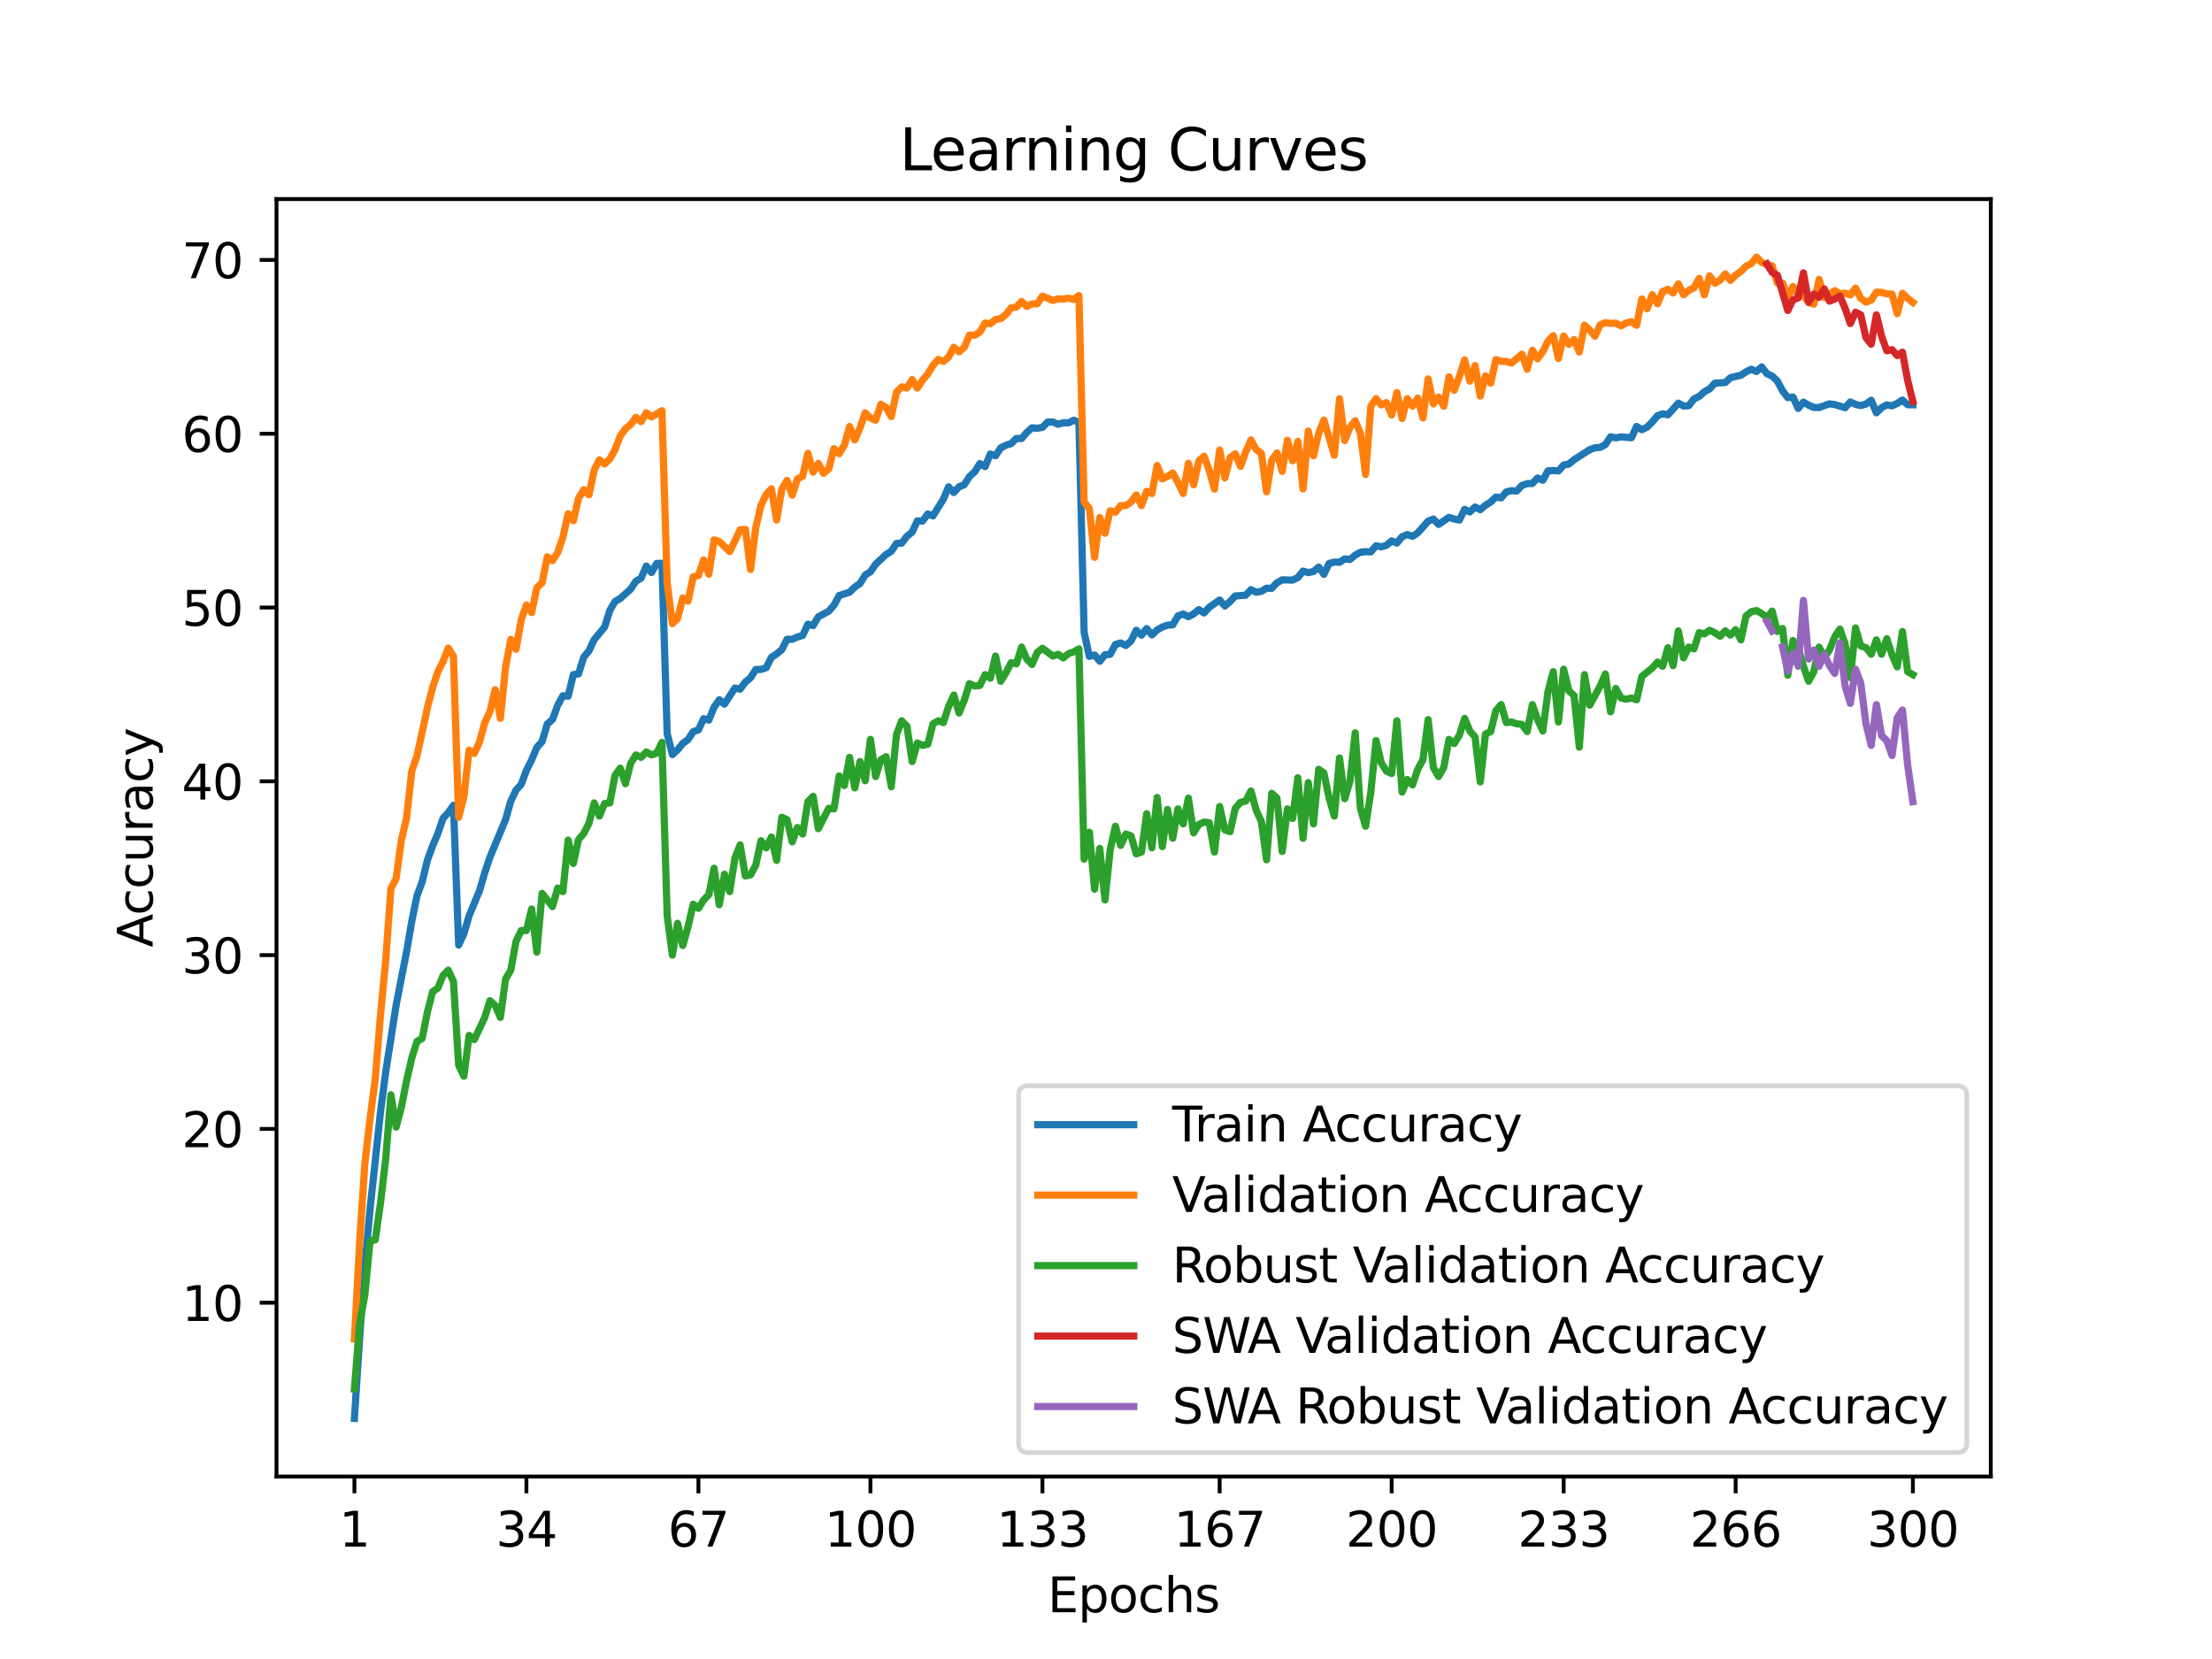 <?xml version="1.0" encoding="utf-8" standalone="no"?>
<!DOCTYPE svg PUBLIC "-//W3C//DTD SVG 1.1//EN"
  "http://www.w3.org/Graphics/SVG/1.1/DTD/svg11.dtd">
<svg xmlns:xlink="http://www.w3.org/1999/xlink" width="460.8pt" height="345.6pt" viewBox="0 0 460.8 345.6" xmlns="http://www.w3.org/2000/svg" version="1.1">
 <defs>
  <style type="text/css">*{stroke-linejoin: round; stroke-linecap: butt}</style>
 </defs>
 <g id="figure_1">
  <g id="patch_1">
   <path d="M 0 345.6 
L 460.8 345.6 
L 460.8 0 
L 0 0 
z
" style="fill: #ffffff"/>
  </g>
  <g id="axes_1">
   <g id="patch_2">
    <path d="M 57.6 307.584 
L 414.72 307.584 
L 414.72 41.472 
L 57.6 41.472 
z
" style="fill: #ffffff"/>
   </g>
   <g id="matplotlib.axis_1">
    <g id="xtick_1">
     <g id="line2d_1">
      <defs>
       <path id="m2cb582bb8c" d="M 0 0 
L 0 3.5 
" style="stroke: #000000; stroke-width: 0.8"/>
      </defs>
      <g>
       <use xlink:href="#m2cb582bb8c" x="73.833" y="307.584" style="stroke: #000000; stroke-width: 0.8"/>
      </g>
     </g>
     <g id="text_1">
      <!-- 1 -->
      <g transform="translate(70.651 322.182) scale(0.1 -0.1)">
       <defs>
        <path id="DejaVuSans-31" d="M 794 531 
L 1825 531 
L 1825 4091 
L 703 3866 
L 703 4441 
L 1819 4666 
L 2450 4666 
L 2450 531 
L 3481 531 
L 3481 0 
L 794 0 
L 794 531 
z
" transform="scale(0.016)"/>
       </defs>
       <use xlink:href="#DejaVuSans-31"/>
      </g>
     </g>
    </g>
    <g id="xtick_2">
     <g id="line2d_2">
      <g>
       <use xlink:href="#m2cb582bb8c" x="109.664" y="307.584" style="stroke: #000000; stroke-width: 0.8"/>
      </g>
     </g>
     <g id="text_2">
      <!-- 34 -->
      <g transform="translate(103.302 322.182) scale(0.1 -0.1)">
       <defs>
        <path id="DejaVuSans-33" d="M 2597 2516 
Q 3050 2419 3304 2112 
Q 3559 1806 3559 1356 
Q 3559 666 3084 287 
Q 2609 -91 1734 -91 
Q 1441 -91 1130 -33 
Q 819 25 488 141 
L 488 750 
Q 750 597 1062 519 
Q 1375 441 1716 441 
Q 2309 441 2620 675 
Q 2931 909 2931 1356 
Q 2931 1769 2642 2001 
Q 2353 2234 1838 2234 
L 1294 2234 
L 1294 2753 
L 1863 2753 
Q 2328 2753 2575 2939 
Q 2822 3125 2822 3475 
Q 2822 3834 2567 4026 
Q 2313 4219 1838 4219 
Q 1578 4219 1281 4162 
Q 984 4106 628 3988 
L 628 4550 
Q 988 4650 1302 4700 
Q 1616 4750 1894 4750 
Q 2613 4750 3031 4423 
Q 3450 4097 3450 3541 
Q 3450 3153 3228 2886 
Q 3006 2619 2597 2516 
z
" transform="scale(0.016)"/>
        <path id="DejaVuSans-34" d="M 2419 4116 
L 825 1625 
L 2419 1625 
L 2419 4116 
z
M 2253 4666 
L 3047 4666 
L 3047 1625 
L 3713 1625 
L 3713 1100 
L 3047 1100 
L 3047 0 
L 2419 0 
L 2419 1100 
L 313 1100 
L 313 1709 
L 2253 4666 
z
" transform="scale(0.016)"/>
       </defs>
       <use xlink:href="#DejaVuSans-33"/>
       <use xlink:href="#DejaVuSans-34" x="63.623"/>
      </g>
     </g>
    </g>
    <g id="xtick_3">
     <g id="line2d_3">
      <g>
       <use xlink:href="#m2cb582bb8c" x="145.496" y="307.584" style="stroke: #000000; stroke-width: 0.8"/>
      </g>
     </g>
     <g id="text_3">
      <!-- 67 -->
      <g transform="translate(139.133 322.182) scale(0.1 -0.1)">
       <defs>
        <path id="DejaVuSans-36" d="M 2113 2584 
Q 1688 2584 1439 2293 
Q 1191 2003 1191 1497 
Q 1191 994 1439 701 
Q 1688 409 2113 409 
Q 2538 409 2786 701 
Q 3034 994 3034 1497 
Q 3034 2003 2786 2293 
Q 2538 2584 2113 2584 
z
M 3366 4563 
L 3366 3988 
Q 3128 4100 2886 4159 
Q 2644 4219 2406 4219 
Q 1781 4219 1451 3797 
Q 1122 3375 1075 2522 
Q 1259 2794 1537 2939 
Q 1816 3084 2150 3084 
Q 2853 3084 3261 2657 
Q 3669 2231 3669 1497 
Q 3669 778 3244 343 
Q 2819 -91 2113 -91 
Q 1303 -91 875 529 
Q 447 1150 447 2328 
Q 447 3434 972 4092 
Q 1497 4750 2381 4750 
Q 2619 4750 2861 4703 
Q 3103 4656 3366 4563 
z
" transform="scale(0.016)"/>
        <path id="DejaVuSans-37" d="M 525 4666 
L 3525 4666 
L 3525 4397 
L 1831 0 
L 1172 0 
L 2766 4134 
L 525 4134 
L 525 4666 
z
" transform="scale(0.016)"/>
       </defs>
       <use xlink:href="#DejaVuSans-36"/>
       <use xlink:href="#DejaVuSans-37" x="63.623"/>
      </g>
     </g>
    </g>
    <g id="xtick_4">
     <g id="line2d_4">
      <g>
       <use xlink:href="#m2cb582bb8c" x="181.327" y="307.584" style="stroke: #000000; stroke-width: 0.8"/>
      </g>
     </g>
     <g id="text_4">
      <!-- 100 -->
      <g transform="translate(171.783 322.182) scale(0.1 -0.1)">
       <defs>
        <path id="DejaVuSans-30" d="M 2034 4250 
Q 1547 4250 1301 3770 
Q 1056 3291 1056 2328 
Q 1056 1369 1301 889 
Q 1547 409 2034 409 
Q 2525 409 2770 889 
Q 3016 1369 3016 2328 
Q 3016 3291 2770 3770 
Q 2525 4250 2034 4250 
z
M 2034 4750 
Q 2819 4750 3233 4129 
Q 3647 3509 3647 2328 
Q 3647 1150 3233 529 
Q 2819 -91 2034 -91 
Q 1250 -91 836 529 
Q 422 1150 422 2328 
Q 422 3509 836 4129 
Q 1250 4750 2034 4750 
z
" transform="scale(0.016)"/>
       </defs>
       <use xlink:href="#DejaVuSans-31"/>
       <use xlink:href="#DejaVuSans-30" x="63.623"/>
       <use xlink:href="#DejaVuSans-30" x="127.246"/>
      </g>
     </g>
    </g>
    <g id="xtick_5">
     <g id="line2d_5">
      <g>
       <use xlink:href="#m2cb582bb8c" x="217.158" y="307.584" style="stroke: #000000; stroke-width: 0.8"/>
      </g>
     </g>
     <g id="text_5">
      <!-- 133 -->
      <g transform="translate(207.615 322.182) scale(0.1 -0.1)">
       <use xlink:href="#DejaVuSans-31"/>
       <use xlink:href="#DejaVuSans-33" x="63.623"/>
       <use xlink:href="#DejaVuSans-33" x="127.246"/>
      </g>
     </g>
    </g>
    <g id="xtick_6">
     <g id="line2d_6">
      <g>
       <use xlink:href="#m2cb582bb8c" x="254.076" y="307.584" style="stroke: #000000; stroke-width: 0.8"/>
      </g>
     </g>
     <g id="text_6">
      <!-- 167 -->
      <g transform="translate(244.532 322.182) scale(0.1 -0.1)">
       <use xlink:href="#DejaVuSans-31"/>
       <use xlink:href="#DejaVuSans-36" x="63.623"/>
       <use xlink:href="#DejaVuSans-37" x="127.246"/>
      </g>
     </g>
    </g>
    <g id="xtick_7">
     <g id="line2d_7">
      <g>
       <use xlink:href="#m2cb582bb8c" x="289.907" y="307.584" style="stroke: #000000; stroke-width: 0.8"/>
      </g>
     </g>
     <g id="text_7">
      <!-- 200 -->
      <g transform="translate(280.363 322.182) scale(0.1 -0.1)">
       <defs>
        <path id="DejaVuSans-32" d="M 1228 531 
L 3431 531 
L 3431 0 
L 469 0 
L 469 531 
Q 828 903 1448 1529 
Q 2069 2156 2228 2338 
Q 2531 2678 2651 2914 
Q 2772 3150 2772 3378 
Q 2772 3750 2511 3984 
Q 2250 4219 1831 4219 
Q 1534 4219 1204 4116 
Q 875 4013 500 3803 
L 500 4441 
Q 881 4594 1212 4672 
Q 1544 4750 1819 4750 
Q 2544 4750 2975 4387 
Q 3406 4025 3406 3419 
Q 3406 3131 3298 2873 
Q 3191 2616 2906 2266 
Q 2828 2175 2409 1742 
Q 1991 1309 1228 531 
z
" transform="scale(0.016)"/>
       </defs>
       <use xlink:href="#DejaVuSans-32"/>
       <use xlink:href="#DejaVuSans-30" x="63.623"/>
       <use xlink:href="#DejaVuSans-30" x="127.246"/>
      </g>
     </g>
    </g>
    <g id="xtick_8">
     <g id="line2d_8">
      <g>
       <use xlink:href="#m2cb582bb8c" x="325.739" y="307.584" style="stroke: #000000; stroke-width: 0.8"/>
      </g>
     </g>
     <g id="text_8">
      <!-- 233 -->
      <g transform="translate(316.195 322.182) scale(0.1 -0.1)">
       <use xlink:href="#DejaVuSans-32"/>
       <use xlink:href="#DejaVuSans-33" x="63.623"/>
       <use xlink:href="#DejaVuSans-33" x="127.246"/>
      </g>
     </g>
    </g>
    <g id="xtick_9">
     <g id="line2d_9">
      <g>
       <use xlink:href="#m2cb582bb8c" x="361.57" y="307.584" style="stroke: #000000; stroke-width: 0.8"/>
      </g>
     </g>
     <g id="text_9">
      <!-- 266 -->
      <g transform="translate(352.026 322.182) scale(0.1 -0.1)">
       <use xlink:href="#DejaVuSans-32"/>
       <use xlink:href="#DejaVuSans-36" x="63.623"/>
       <use xlink:href="#DejaVuSans-36" x="127.246"/>
      </g>
     </g>
    </g>
    <g id="xtick_10">
     <g id="line2d_10">
      <g>
       <use xlink:href="#m2cb582bb8c" x="398.487" y="307.584" style="stroke: #000000; stroke-width: 0.8"/>
      </g>
     </g>
     <g id="text_10">
      <!-- 300 -->
      <g transform="translate(388.944 322.182) scale(0.1 -0.1)">
       <use xlink:href="#DejaVuSans-33"/>
       <use xlink:href="#DejaVuSans-30" x="63.623"/>
       <use xlink:href="#DejaVuSans-30" x="127.246"/>
      </g>
     </g>
    </g>
    <g id="text_11">
     <!-- Epochs -->
     <g transform="translate(218.244 335.861) scale(0.1 -0.1)">
      <defs>
       <path id="DejaVuSans-45" d="M 628 4666 
L 3578 4666 
L 3578 4134 
L 1259 4134 
L 1259 2753 
L 3481 2753 
L 3481 2222 
L 1259 2222 
L 1259 531 
L 3634 531 
L 3634 0 
L 628 0 
L 628 4666 
z
" transform="scale(0.016)"/>
       <path id="DejaVuSans-70" d="M 1159 525 
L 1159 -1331 
L 581 -1331 
L 581 3500 
L 1159 3500 
L 1159 2969 
Q 1341 3281 1617 3432 
Q 1894 3584 2278 3584 
Q 2916 3584 3314 3078 
Q 3713 2572 3713 1747 
Q 3713 922 3314 415 
Q 2916 -91 2278 -91 
Q 1894 -91 1617 61 
Q 1341 213 1159 525 
z
M 3116 1747 
Q 3116 2381 2855 2742 
Q 2594 3103 2138 3103 
Q 1681 3103 1420 2742 
Q 1159 2381 1159 1747 
Q 1159 1113 1420 752 
Q 1681 391 2138 391 
Q 2594 391 2855 752 
Q 3116 1113 3116 1747 
z
" transform="scale(0.016)"/>
       <path id="DejaVuSans-6f" d="M 1959 3097 
Q 1497 3097 1228 2736 
Q 959 2375 959 1747 
Q 959 1119 1226 758 
Q 1494 397 1959 397 
Q 2419 397 2687 759 
Q 2956 1122 2956 1747 
Q 2956 2369 2687 2733 
Q 2419 3097 1959 3097 
z
M 1959 3584 
Q 2709 3584 3137 3096 
Q 3566 2609 3566 1747 
Q 3566 888 3137 398 
Q 2709 -91 1959 -91 
Q 1206 -91 779 398 
Q 353 888 353 1747 
Q 353 2609 779 3096 
Q 1206 3584 1959 3584 
z
" transform="scale(0.016)"/>
       <path id="DejaVuSans-63" d="M 3122 3366 
L 3122 2828 
Q 2878 2963 2633 3030 
Q 2388 3097 2138 3097 
Q 1578 3097 1268 2742 
Q 959 2388 959 1747 
Q 959 1106 1268 751 
Q 1578 397 2138 397 
Q 2388 397 2633 464 
Q 2878 531 3122 666 
L 3122 134 
Q 2881 22 2623 -34 
Q 2366 -91 2075 -91 
Q 1284 -91 818 406 
Q 353 903 353 1747 
Q 353 2603 823 3093 
Q 1294 3584 2113 3584 
Q 2378 3584 2631 3529 
Q 2884 3475 3122 3366 
z
" transform="scale(0.016)"/>
       <path id="DejaVuSans-68" d="M 3513 2113 
L 3513 0 
L 2938 0 
L 2938 2094 
Q 2938 2591 2744 2837 
Q 2550 3084 2163 3084 
Q 1697 3084 1428 2787 
Q 1159 2491 1159 1978 
L 1159 0 
L 581 0 
L 581 4863 
L 1159 4863 
L 1159 2956 
Q 1366 3272 1645 3428 
Q 1925 3584 2291 3584 
Q 2894 3584 3203 3211 
Q 3513 2838 3513 2113 
z
" transform="scale(0.016)"/>
       <path id="DejaVuSans-73" d="M 2834 3397 
L 2834 2853 
Q 2591 2978 2328 3040 
Q 2066 3103 1784 3103 
Q 1356 3103 1142 2972 
Q 928 2841 928 2578 
Q 928 2378 1081 2264 
Q 1234 2150 1697 2047 
L 1894 2003 
Q 2506 1872 2764 1633 
Q 3022 1394 3022 966 
Q 3022 478 2636 193 
Q 2250 -91 1575 -91 
Q 1294 -91 989 -36 
Q 684 19 347 128 
L 347 722 
Q 666 556 975 473 
Q 1284 391 1588 391 
Q 1994 391 2212 530 
Q 2431 669 2431 922 
Q 2431 1156 2273 1281 
Q 2116 1406 1581 1522 
L 1381 1569 
Q 847 1681 609 1914 
Q 372 2147 372 2553 
Q 372 3047 722 3315 
Q 1072 3584 1716 3584 
Q 2034 3584 2315 3537 
Q 2597 3491 2834 3397 
z
" transform="scale(0.016)"/>
      </defs>
      <use xlink:href="#DejaVuSans-45"/>
      <use xlink:href="#DejaVuSans-70" x="63.184"/>
      <use xlink:href="#DejaVuSans-6f" x="126.66"/>
      <use xlink:href="#DejaVuSans-63" x="187.842"/>
      <use xlink:href="#DejaVuSans-68" x="242.822"/>
      <use xlink:href="#DejaVuSans-73" x="306.201"/>
     </g>
    </g>
   </g>
   <g id="matplotlib.axis_2">
    <g id="ytick_1">
     <g id="line2d_11">
      <defs>
       <path id="mc4313ffa0d" d="M 0 0 
L -3.5 0 
" style="stroke: #000000; stroke-width: 0.8"/>
      </defs>
      <g>
       <use xlink:href="#mc4313ffa0d" x="57.6" y="271.38" style="stroke: #000000; stroke-width: 0.8"/>
      </g>
     </g>
     <g id="text_12">
      <!-- 10 -->
      <g transform="translate(37.875 275.179) scale(0.1 -0.1)">
       <use xlink:href="#DejaVuSans-31"/>
       <use xlink:href="#DejaVuSans-30" x="63.623"/>
      </g>
     </g>
    </g>
    <g id="ytick_2">
     <g id="line2d_12">
      <g>
       <use xlink:href="#mc4313ffa0d" x="57.6" y="235.174" style="stroke: #000000; stroke-width: 0.8"/>
      </g>
     </g>
     <g id="text_13">
      <!-- 20 -->
      <g transform="translate(37.875 238.974) scale(0.1 -0.1)">
       <use xlink:href="#DejaVuSans-32"/>
       <use xlink:href="#DejaVuSans-30" x="63.623"/>
      </g>
     </g>
    </g>
    <g id="ytick_3">
     <g id="line2d_13">
      <g>
       <use xlink:href="#mc4313ffa0d" x="57.6" y="198.969" style="stroke: #000000; stroke-width: 0.8"/>
      </g>
     </g>
     <g id="text_14">
      <!-- 30 -->
      <g transform="translate(37.875 202.768) scale(0.1 -0.1)">
       <use xlink:href="#DejaVuSans-33"/>
       <use xlink:href="#DejaVuSans-30" x="63.623"/>
      </g>
     </g>
    </g>
    <g id="ytick_4">
     <g id="line2d_14">
      <g>
       <use xlink:href="#mc4313ffa0d" x="57.6" y="162.764" style="stroke: #000000; stroke-width: 0.8"/>
      </g>
     </g>
     <g id="text_15">
      <!-- 40 -->
      <g transform="translate(37.875 166.563) scale(0.1 -0.1)">
       <use xlink:href="#DejaVuSans-34"/>
       <use xlink:href="#DejaVuSans-30" x="63.623"/>
      </g>
     </g>
    </g>
    <g id="ytick_5">
     <g id="line2d_15">
      <g>
       <use xlink:href="#mc4313ffa0d" x="57.6" y="126.558" style="stroke: #000000; stroke-width: 0.8"/>
      </g>
     </g>
     <g id="text_16">
      <!-- 50 -->
      <g transform="translate(37.875 130.357) scale(0.1 -0.1)">
       <defs>
        <path id="DejaVuSans-35" d="M 691 4666 
L 3169 4666 
L 3169 4134 
L 1269 4134 
L 1269 2991 
Q 1406 3038 1543 3061 
Q 1681 3084 1819 3084 
Q 2600 3084 3056 2656 
Q 3513 2228 3513 1497 
Q 3513 744 3044 326 
Q 2575 -91 1722 -91 
Q 1428 -91 1123 -41 
Q 819 9 494 109 
L 494 744 
Q 775 591 1075 516 
Q 1375 441 1709 441 
Q 2250 441 2565 725 
Q 2881 1009 2881 1497 
Q 2881 1984 2565 2268 
Q 2250 2553 1709 2553 
Q 1456 2553 1204 2497 
Q 953 2441 691 2322 
L 691 4666 
z
" transform="scale(0.016)"/>
       </defs>
       <use xlink:href="#DejaVuSans-35"/>
       <use xlink:href="#DejaVuSans-30" x="63.623"/>
      </g>
     </g>
    </g>
    <g id="ytick_6">
     <g id="line2d_16">
      <g>
       <use xlink:href="#mc4313ffa0d" x="57.6" y="90.353" style="stroke: #000000; stroke-width: 0.8"/>
      </g>
     </g>
     <g id="text_17">
      <!-- 60 -->
      <g transform="translate(37.875 94.152) scale(0.1 -0.1)">
       <use xlink:href="#DejaVuSans-36"/>
       <use xlink:href="#DejaVuSans-30" x="63.623"/>
      </g>
     </g>
    </g>
    <g id="ytick_7">
     <g id="line2d_17">
      <g>
       <use xlink:href="#mc4313ffa0d" x="57.6" y="54.147" style="stroke: #000000; stroke-width: 0.8"/>
      </g>
     </g>
     <g id="text_18">
      <!-- 70 -->
      <g transform="translate(37.875 57.947) scale(0.1 -0.1)">
       <use xlink:href="#DejaVuSans-37"/>
       <use xlink:href="#DejaVuSans-30" x="63.623"/>
      </g>
     </g>
    </g>
    <g id="text_19">
     <!-- Accuracy -->
     <g transform="translate(31.795 197.356) rotate(-90) scale(0.1 -0.1)">
      <defs>
       <path id="DejaVuSans-41" d="M 2188 4044 
L 1331 1722 
L 3047 1722 
L 2188 4044 
z
M 1831 4666 
L 2547 4666 
L 4325 0 
L 3669 0 
L 3244 1197 
L 1141 1197 
L 716 0 
L 50 0 
L 1831 4666 
z
" transform="scale(0.016)"/>
       <path id="DejaVuSans-75" d="M 544 1381 
L 544 3500 
L 1119 3500 
L 1119 1403 
Q 1119 906 1312 657 
Q 1506 409 1894 409 
Q 2359 409 2629 706 
Q 2900 1003 2900 1516 
L 2900 3500 
L 3475 3500 
L 3475 0 
L 2900 0 
L 2900 538 
Q 2691 219 2414 64 
Q 2138 -91 1772 -91 
Q 1169 -91 856 284 
Q 544 659 544 1381 
z
M 1991 3584 
L 1991 3584 
z
" transform="scale(0.016)"/>
       <path id="DejaVuSans-72" d="M 2631 2963 
Q 2534 3019 2420 3045 
Q 2306 3072 2169 3072 
Q 1681 3072 1420 2755 
Q 1159 2438 1159 1844 
L 1159 0 
L 581 0 
L 581 3500 
L 1159 3500 
L 1159 2956 
Q 1341 3275 1631 3429 
Q 1922 3584 2338 3584 
Q 2397 3584 2469 3576 
Q 2541 3569 2628 3553 
L 2631 2963 
z
" transform="scale(0.016)"/>
       <path id="DejaVuSans-61" d="M 2194 1759 
Q 1497 1759 1228 1600 
Q 959 1441 959 1056 
Q 959 750 1161 570 
Q 1363 391 1709 391 
Q 2188 391 2477 730 
Q 2766 1069 2766 1631 
L 2766 1759 
L 2194 1759 
z
M 3341 1997 
L 3341 0 
L 2766 0 
L 2766 531 
Q 2569 213 2275 61 
Q 1981 -91 1556 -91 
Q 1019 -91 701 211 
Q 384 513 384 1019 
Q 384 1609 779 1909 
Q 1175 2209 1959 2209 
L 2766 2209 
L 2766 2266 
Q 2766 2663 2505 2880 
Q 2244 3097 1772 3097 
Q 1472 3097 1187 3025 
Q 903 2953 641 2809 
L 641 3341 
Q 956 3463 1253 3523 
Q 1550 3584 1831 3584 
Q 2591 3584 2966 3190 
Q 3341 2797 3341 1997 
z
" transform="scale(0.016)"/>
       <path id="DejaVuSans-79" d="M 2059 -325 
Q 1816 -950 1584 -1140 
Q 1353 -1331 966 -1331 
L 506 -1331 
L 506 -850 
L 844 -850 
Q 1081 -850 1212 -737 
Q 1344 -625 1503 -206 
L 1606 56 
L 191 3500 
L 800 3500 
L 1894 763 
L 2988 3500 
L 3597 3500 
L 2059 -325 
z
" transform="scale(0.016)"/>
      </defs>
      <use xlink:href="#DejaVuSans-41"/>
      <use xlink:href="#DejaVuSans-63" x="66.658"/>
      <use xlink:href="#DejaVuSans-63" x="121.639"/>
      <use xlink:href="#DejaVuSans-75" x="176.619"/>
      <use xlink:href="#DejaVuSans-72" x="239.998"/>
      <use xlink:href="#DejaVuSans-61" x="281.111"/>
      <use xlink:href="#DejaVuSans-63" x="342.391"/>
      <use xlink:href="#DejaVuSans-79" x="397.371"/>
     </g>
    </g>
   </g>
   <g id="line2d_18">
    <path d="M 73.833 295.488 
L 74.919 278.698 
L 76.004 263.731 
L 77.09 251.861 
L 79.262 231.676 
L 80.348 223.322 
L 82.519 209.401 
L 84.691 198.281 
L 85.777 191.94 
L 86.862 186.618 
L 87.948 183.681 
L 89.034 179.197 
L 90.12 176.209 
L 91.206 173.666 
L 92.291 170.475 
L 93.377 169.303 
L 94.463 167.751 
L 95.549 196.864 
L 96.635 194.516 
L 97.72 190.787 
L 99.892 185.551 
L 100.978 181.812 
L 102.064 178.572 
L 105.321 170.733 
L 106.407 166.882 
L 107.493 164.614 
L 108.578 163.402 
L 109.664 160.478 
L 110.75 158.319 
L 111.836 155.699 
L 112.922 154.491 
L 114.007 150.825 
L 115.093 149.893 
L 116.179 146.915 
L 117.265 144.932 
L 118.351 145.036 
L 119.436 140.533 
L 120.522 140.375 
L 121.608 136.877 
L 122.694 135.591 
L 123.78 133.247 
L 125.951 130.627 
L 127.037 127.156 
L 128.123 125.3 
L 129.209 124.671 
L 131.38 122.716 
L 132.466 121.082 
L 133.552 120.448 
L 134.638 117.919 
L 135.723 119.267 
L 136.809 117.362 
L 137.895 117.353 
L 138.981 152.784 
L 140.067 157.206 
L 141.152 156.206 
L 142.238 154.853 
L 143.324 154.083 
L 144.41 152.418 
L 145.496 152.042 
L 146.581 149.712 
L 147.667 150.006 
L 148.753 147.322 
L 149.839 145.761 
L 150.925 146.684 
L 153.096 143.326 
L 154.182 143.561 
L 155.268 142.09 
L 156.354 141.185 
L 157.439 139.47 
L 158.525 139.461 
L 159.611 139.112 
L 160.697 136.931 
L 161.783 136.238 
L 162.868 135.338 
L 163.954 133.166 
L 165.04 133.179 
L 166.126 132.686 
L 167.212 132.378 
L 168.297 130.038 
L 169.383 130.328 
L 170.469 128.49 
L 172.641 127.328 
L 173.726 126.087 
L 174.812 124.065 
L 176.984 123.363 
L 178.07 122.29 
L 179.155 121.562 
L 180.241 119.788 
L 181.327 119.118 
L 182.413 117.543 
L 184.584 115.506 
L 185.67 114.837 
L 186.756 113.207 
L 187.842 113.149 
L 188.928 111.718 
L 190.013 110.836 
L 191.099 108.496 
L 192.185 108.546 
L 193.271 107.08 
L 194.357 107.46 
L 196.528 103.975 
L 197.614 101.409 
L 198.7 102.595 
L 199.786 101.413 
L 200.871 100.984 
L 201.957 99.286 
L 203.043 98.295 
L 204.129 96.562 
L 205.215 97.209 
L 206.3 94.575 
L 207.386 94.942 
L 208.472 93.294 
L 209.558 92.751 
L 210.644 92.403 
L 211.729 91.344 
L 212.815 91.357 
L 213.901 90.086 
L 214.987 89.126 
L 216.073 89.212 
L 217.158 89.031 
L 218.244 87.918 
L 219.33 87.895 
L 220.416 88.38 
L 221.502 88.072 
L 222.587 88.09 
L 223.673 87.533 
L 224.759 87.972 
L 225.845 131.754 
L 226.931 136.741 
L 228.016 136.442 
L 229.102 137.75 
L 230.188 136.388 
L 231.274 136.306 
L 232.36 134.265 
L 233.445 133.935 
L 234.531 134.465 
L 235.617 133.528 
L 236.703 131.301 
L 237.789 132.315 
L 238.875 130.948 
L 239.96 132.261 
L 241.046 131.229 
L 242.132 130.627 
L 243.218 130.237 
L 244.304 130.161 
L 245.389 128.314 
L 246.475 127.912 
L 247.561 128.481 
L 248.647 127.893 
L 249.733 127.002 
L 250.818 127.685 
L 251.904 126.5 
L 254.076 124.992 
L 255.162 126.246 
L 256.247 125.309 
L 257.333 124.146 
L 259.505 123.988 
L 260.591 122.838 
L 261.676 123.367 
L 262.762 123.195 
L 263.848 122.53 
L 264.934 122.553 
L 266.02 121.394 
L 267.105 120.792 
L 269.277 120.842 
L 270.363 120.308 
L 271.449 118.973 
L 272.534 119.286 
L 273.62 119.064 
L 274.706 118.127 
L 275.792 119.643 
L 276.878 117.371 
L 277.963 117.09 
L 279.049 117.131 
L 280.135 116.43 
L 281.221 116.552 
L 282.307 115.642 
L 283.392 115.049 
L 284.478 114.918 
L 285.564 114.968 
L 286.65 113.696 
L 287.736 113.918 
L 288.821 113.601 
L 289.907 112.669 
L 290.993 113.13 
L 292.079 111.818 
L 293.165 111.357 
L 294.25 111.728 
L 295.336 111.017 
L 297.508 108.568 
L 298.594 108.121 
L 299.679 109.248 
L 301.851 107.777 
L 302.937 108.121 
L 304.023 108.329 
L 305.108 106.115 
L 306.194 106.65 
L 307.28 105.622 
L 308.366 106.184 
L 309.452 105.26 
L 310.537 104.572 
L 311.623 103.541 
L 312.709 103.722 
L 313.795 102.468 
L 314.881 102.214 
L 315.966 102.291 
L 317.052 101.119 
L 318.138 100.744 
L 319.224 100.717 
L 320.31 99.576 
L 321.395 100.047 
L 322.481 98.074 
L 323.567 98.019 
L 324.653 98.105 
L 325.739 96.87 
L 326.824 96.671 
L 327.91 95.765 
L 331.168 93.675 
L 332.253 93.285 
L 333.339 93.195 
L 334.425 92.611 
L 335.511 90.991 
L 336.597 91.222 
L 337.682 91.009 
L 339.854 91.204 
L 340.94 88.837 
L 342.026 89.515 
L 343.111 88.981 
L 344.197 87.9 
L 345.283 86.601 
L 346.369 86.198 
L 347.455 86.42 
L 349.626 83.985 
L 350.712 84.592 
L 351.798 84.519 
L 352.884 83.107 
L 353.969 82.587 
L 355.055 81.609 
L 356.141 81.021 
L 357.227 79.826 
L 359.398 79.699 
L 360.484 78.69 
L 362.656 78.17 
L 363.742 77.459 
L 364.827 76.911 
L 365.913 77.396 
L 366.999 76.436 
L 368.085 77.848 
L 369.171 78.346 
L 370.256 79.373 
L 371.342 81.424 
L 372.428 82.831 
L 373.514 82.722 
L 374.6 85.089 
L 375.685 83.772 
L 376.771 84.401 
L 377.857 84.877 
L 378.943 84.899 
L 381.114 84.121 
L 382.2 84.279 
L 384.372 84.935 
L 385.458 83.736 
L 386.543 84.234 
L 387.629 84.487 
L 388.715 84.18 
L 389.801 83.383 
L 390.887 85.994 
L 391.972 84.926 
L 393.058 84.334 
L 394.144 84.551 
L 395.23 84.035 
L 396.316 83.342 
L 397.401 84.311 
L 398.487 84.329 
L 398.487 84.329 
" clip-path="url(#pd1acbb7703)" style="fill: none; stroke: #1f77b4; stroke-width: 1.5; stroke-linecap: square"/>
   </g>
   <g id="line2d_19">
    <path d="M 73.833 278.929 
L 74.919 258.69 
L 76.004 242.434 
L 77.09 233.038 
L 78.176 224.711 
L 79.262 211.514 
L 80.348 200.091 
L 81.433 185.102 
L 82.519 183.002 
L 83.605 175.037 
L 84.691 170.439 
L 85.777 160.664 
L 86.862 157.478 
L 89.034 147.449 
L 90.12 143.213 
L 91.206 139.954 
L 92.291 137.818 
L 93.377 134.994 
L 94.463 136.732 
L 95.549 170.276 
L 96.635 166.022 
L 97.72 156.265 
L 98.806 156.953 
L 99.892 154.563 
L 100.978 150.562 
L 102.064 148.227 
L 103.149 143.683 
L 104.235 149.639 
L 105.321 138.977 
L 106.407 133.202 
L 107.493 135.266 
L 108.578 129.111 
L 109.664 126.033 
L 110.75 127.608 
L 111.836 122.431 
L 112.922 121.417 
L 114.007 115.986 
L 115.093 116.801 
L 116.179 115.081 
L 117.265 111.913 
L 118.351 107.025 
L 119.436 108.474 
L 120.522 103.821 
L 121.608 102.011 
L 122.694 103.079 
L 123.78 97.92 
L 124.865 95.784 
L 125.951 96.652 
L 127.037 95.621 
L 128.123 93.684 
L 129.209 90.823 
L 130.294 89.303 
L 131.38 88.452 
L 132.466 86.949 
L 133.552 87.836 
L 134.638 85.99 
L 135.723 86.859 
L 137.895 85.556 
L 138.981 121.381 
L 140.067 129.907 
L 141.152 128.857 
L 142.238 124.567 
L 143.324 125.219 
L 144.41 120.168 
L 145.496 119.896 
L 146.581 116.638 
L 147.667 119.625 
L 148.753 112.456 
L 149.839 112.8 
L 152.01 114.9 
L 154.182 110.374 
L 155.268 110.266 
L 156.354 118.629 
L 157.439 109.922 
L 158.525 105.269 
L 159.611 102.988 
L 160.697 101.83 
L 161.783 108.329 
L 162.868 101.957 
L 163.954 100.056 
L 165.04 103.151 
L 166.126 99.748 
L 167.212 99.187 
L 168.297 94.444 
L 169.383 98.372 
L 170.469 96.526 
L 171.555 98.589 
L 172.641 97.684 
L 173.726 93.466 
L 174.812 94.516 
L 175.898 92.724 
L 176.984 88.85 
L 178.07 91.638 
L 179.155 89.122 
L 180.241 85.99 
L 181.327 87.094 
L 182.413 87.529 
L 183.499 84.234 
L 184.584 84.886 
L 185.67 86.786 
L 186.756 81.7 
L 187.842 80.595 
L 188.928 80.831 
L 190.013 79.075 
L 191.099 80.849 
L 192.185 79.201 
L 193.271 77.916 
L 194.357 76.124 
L 195.442 74.875 
L 196.528 75.291 
L 197.614 74.368 
L 198.7 72.341 
L 199.786 73.282 
L 200.871 72.377 
L 201.957 69.824 
L 203.043 69.842 
L 204.129 69.154 
L 205.215 67.29 
L 206.3 67.435 
L 207.386 66.566 
L 208.472 66.367 
L 209.558 65.516 
L 210.644 64.122 
L 211.729 63.977 
L 212.815 62.8 
L 213.901 63.832 
L 214.987 63.307 
L 216.073 63.289 
L 217.158 61.696 
L 219.33 62.583 
L 220.416 62.257 
L 221.502 62.275 
L 222.587 62.131 
L 223.673 62.366 
L 224.759 61.588 
L 225.845 104.636 
L 226.931 105.939 
L 228.016 116.095 
L 229.102 107.804 
L 230.188 111.08 
L 231.274 106.41 
L 232.36 106.718 
L 233.445 105.36 
L 234.531 105.306 
L 235.617 104.581 
L 236.703 103.115 
L 237.789 105.324 
L 238.875 102.355 
L 239.96 102.807 
L 241.046 96.978 
L 242.132 99.766 
L 243.218 99.241 
L 244.304 98.535 
L 245.389 100.508 
L 246.475 102.807 
L 247.561 96.508 
L 248.647 100.979 
L 249.733 96.001 
L 250.818 95.041 
L 251.904 98.01 
L 252.99 101.902 
L 254.076 93.738 
L 255.162 99.549 
L 256.247 95.331 
L 257.333 94.534 
L 258.419 97.159 
L 259.505 94.154 
L 260.591 91.638 
L 261.676 93.647 
L 262.762 94.426 
L 263.848 102.445 
L 264.934 95.874 
L 266.02 94.353 
L 267.105 98.191 
L 268.191 91.71 
L 269.277 96.001 
L 270.363 91.946 
L 271.449 101.848 
L 272.534 89.792 
L 273.62 94.951 
L 274.706 90.244 
L 275.792 87.511 
L 277.963 94.842 
L 279.049 83.057 
L 280.135 91.765 
L 281.221 89.013 
L 282.307 87.637 
L 283.392 90.226 
L 284.478 98.843 
L 285.564 84.614 
L 286.65 83.039 
L 287.736 84.343 
L 288.821 83.872 
L 289.907 86.461 
L 290.993 81.79 
L 292.079 87.185 
L 293.165 83.039 
L 294.25 84.596 
L 295.336 82.931 
L 296.422 87.076 
L 297.508 78.93 
L 298.594 84.143 
L 299.679 82.713 
L 300.765 84.632 
L 301.851 78.514 
L 302.937 81.319 
L 304.023 78.369 
L 305.108 74.984 
L 306.194 79.401 
L 307.28 76.16 
L 308.366 82.514 
L 309.452 78.314 
L 310.537 79.799 
L 311.623 74.911 
L 312.709 75.255 
L 313.795 75.309 
L 314.881 75.635 
L 317.052 73.771 
L 318.138 76.921 
L 319.224 72.956 
L 320.31 74.748 
L 321.395 73.264 
L 322.481 71.073 
L 323.567 69.915 
L 324.653 74.694 
L 325.739 69.987 
L 326.824 71.725 
L 327.91 70.747 
L 328.996 73.336 
L 330.082 67.724 
L 331.168 68.738 
L 332.253 70.041 
L 333.339 67.67 
L 334.425 67.217 
L 335.511 67.362 
L 336.597 67.326 
L 337.682 67.905 
L 338.768 67.272 
L 339.854 67.018 
L 340.94 67.761 
L 342.026 62.257 
L 343.111 64.321 
L 344.197 61.37 
L 345.283 63.289 
L 346.369 60.737 
L 347.455 60.266 
L 348.54 61.026 
L 349.626 59.126 
L 350.712 61.406 
L 351.798 60.483 
L 352.884 59.958 
L 353.969 57.985 
L 355.055 61.443 
L 356.141 57.46 
L 357.227 58.999 
L 358.313 58.383 
L 359.398 57.062 
L 360.484 58.42 
L 361.57 57.315 
L 362.656 56.555 
L 363.742 55.451 
L 364.827 54.908 
L 365.913 53.568 
L 366.999 54.672 
L 368.085 55.143 
L 369.171 55.378 
L 370.256 58.945 
L 371.342 58.981 
L 372.428 61.931 
L 373.514 59.687 
L 374.6 61.406 
L 375.685 61.515 
L 376.771 63.018 
L 377.857 63.362 
L 378.943 58.202 
L 380.029 62.004 
L 382.2 60.556 
L 383.286 61.171 
L 384.372 61.063 
L 385.458 61.443 
L 386.543 60.013 
L 387.629 62.131 
L 388.715 62.945 
L 389.801 62.529 
L 390.887 60.863 
L 391.972 60.918 
L 393.058 61.207 
L 394.144 61.28 
L 395.23 65.335 
L 396.316 61.099 
L 397.401 62.149 
L 398.487 63 
L 398.487 63 
" clip-path="url(#pd1acbb7703)" style="fill: none; stroke: #ff7f0e; stroke-width: 1.5; stroke-linecap: square"/>
   </g>
   <g id="line2d_20">
    <path d="M 73.833 289.358 
L 74.919 275.75 
L 76.004 269.757 
L 77.09 258.521 
L 78.176 258.271 
L 79.262 250.656 
L 80.348 241.417 
L 81.433 228.058 
L 82.519 234.8 
L 83.605 230.68 
L 84.691 225.187 
L 85.777 220.442 
L 86.862 216.947 
L 87.948 216.323 
L 89.034 210.83 
L 90.12 206.584 
L 91.206 205.836 
L 92.291 203.214 
L 93.377 202.09 
L 94.463 204.462 
L 95.549 221.941 
L 96.635 224.188 
L 97.72 215.698 
L 98.806 216.572 
L 100.978 211.953 
L 102.064 208.457 
L 103.149 209.456 
L 104.235 211.953 
L 105.321 203.963 
L 106.407 202.09 
L 107.493 196.098 
L 108.578 193.85 
L 109.664 193.85 
L 110.75 189.356 
L 111.836 198.345 
L 112.922 186.11 
L 115.093 188.856 
L 116.179 184.986 
L 117.265 185.735 
L 118.351 174.998 
L 119.436 179.867 
L 120.522 174.874 
L 121.608 173.625 
L 122.694 171.503 
L 123.78 167.258 
L 124.865 170.005 
L 125.951 167.383 
L 127.037 167.258 
L 128.123 161.515 
L 129.209 160.017 
L 130.294 163.263 
L 131.38 159.018 
L 132.466 157.27 
L 133.552 157.77 
L 134.638 156.646 
L 135.723 157.27 
L 136.809 156.896 
L 137.895 154.649 
L 138.981 190.729 
L 140.067 198.969 
L 141.152 192.352 
L 142.238 196.972 
L 143.324 193.101 
L 144.41 188.357 
L 145.496 189.231 
L 146.581 187.483 
L 147.667 186.359 
L 148.753 180.866 
L 149.839 188.482 
L 150.925 182.115 
L 152.01 185.735 
L 153.096 178.744 
L 154.182 175.997 
L 155.268 182.489 
L 156.354 182.24 
L 157.439 180.242 
L 158.525 175.123 
L 159.611 176.622 
L 160.697 174.374 
L 161.783 179.243 
L 162.868 170.254 
L 163.954 170.754 
L 165.04 175.373 
L 166.126 172.377 
L 167.212 173.75 
L 168.297 167.008 
L 169.383 165.885 
L 170.469 172.626 
L 172.641 168.382 
L 173.726 168.506 
L 174.812 161.64 
L 175.898 163.638 
L 176.984 157.77 
L 178.07 164.137 
L 179.155 158.644 
L 180.241 162.639 
L 181.327 154.024 
L 182.413 161.765 
L 183.499 158.269 
L 184.584 157.645 
L 185.67 163.887 
L 186.756 153.025 
L 187.842 150.154 
L 188.928 151.278 
L 190.013 158.644 
L 191.099 154.773 
L 192.185 155.273 
L 193.271 155.023 
L 194.357 150.779 
L 195.442 150.154 
L 196.528 150.529 
L 197.614 147.158 
L 198.7 144.786 
L 199.786 148.531 
L 200.871 145.909 
L 201.957 142.414 
L 203.043 142.913 
L 204.129 142.788 
L 205.215 140.541 
L 206.3 141.29 
L 207.386 136.671 
L 208.472 141.914 
L 209.558 140.166 
L 210.644 138.044 
L 211.729 138.294 
L 212.815 134.798 
L 213.901 137.295 
L 214.987 138.419 
L 216.073 135.922 
L 217.158 135.048 
L 219.33 136.671 
L 220.416 136.296 
L 221.502 137.045 
L 222.587 136.171 
L 223.673 135.797 
L 224.759 135.173 
L 225.845 178.994 
L 226.931 173.375 
L 228.016 185.236 
L 229.102 176.746 
L 230.188 187.483 
L 231.274 176.996 
L 232.36 172.127 
L 233.445 176.122 
L 234.531 173.75 
L 235.617 174.124 
L 236.703 177.87 
L 237.789 177.496 
L 238.875 169.505 
L 239.96 176.622 
L 241.046 166.134 
L 242.132 176.372 
L 243.218 168.631 
L 244.304 174.624 
L 245.389 168.506 
L 246.475 171.628 
L 247.561 166.259 
L 248.647 173.5 
L 249.733 171.753 
L 250.818 171.253 
L 251.904 171.378 
L 252.99 177.496 
L 254.076 168.007 
L 255.162 172.876 
L 256.247 173.251 
L 257.333 168.382 
L 258.419 167.133 
L 259.505 166.883 
L 260.591 164.761 
L 261.676 168.756 
L 262.762 171.128 
L 263.848 179.118 
L 264.934 165.261 
L 266.02 166.259 
L 267.105 177.371 
L 268.191 168.506 
L 269.277 170.504 
L 270.363 162.014 
L 271.449 174.624 
L 272.534 163.013 
L 273.62 171.628 
L 274.706 160.266 
L 275.792 161.016 
L 276.878 166.259 
L 277.963 170.005 
L 279.049 157.895 
L 280.135 166.384 
L 281.221 162.764 
L 282.307 152.651 
L 283.392 168.382 
L 284.478 172.127 
L 285.564 165.011 
L 286.65 154.274 
L 287.736 158.893 
L 288.821 160.641 
L 289.907 161.14 
L 290.993 150.154 
L 292.079 165.011 
L 293.165 162.389 
L 294.25 163.513 
L 295.336 160.266 
L 296.422 158.269 
L 297.508 149.905 
L 298.594 159.892 
L 299.679 161.765 
L 300.765 159.892 
L 301.851 154.024 
L 302.937 154.898 
L 304.023 153.15 
L 305.108 149.655 
L 306.194 152.276 
L 307.28 153.525 
L 308.366 162.888 
L 309.452 152.901 
L 310.537 152.401 
L 311.623 148.032 
L 312.709 146.783 
L 313.795 150.529 
L 314.881 150.404 
L 315.966 150.779 
L 317.052 150.903 
L 318.138 152.401 
L 319.224 146.783 
L 320.31 149.904 
L 321.395 152.276 
L 322.481 144.037 
L 323.567 139.917 
L 324.653 150.404 
L 325.739 139.417 
L 326.824 143.912 
L 327.91 144.911 
L 328.996 155.647 
L 330.082 140.541 
L 331.168 146.908 
L 333.339 142.913 
L 334.425 140.416 
L 335.511 148.281 
L 336.597 143.412 
L 337.682 145.41 
L 338.768 145.66 
L 339.854 145.41 
L 340.94 145.784 
L 342.026 140.915 
L 344.197 139.168 
L 345.283 137.919 
L 346.369 138.793 
L 347.455 134.923 
L 348.54 138.668 
L 349.626 131.427 
L 350.712 137.045 
L 351.798 134.798 
L 352.884 135.173 
L 353.969 131.802 
L 355.055 132.051 
L 356.141 131.302 
L 357.227 131.802 
L 358.313 132.551 
L 359.398 131.427 
L 360.484 132.301 
L 361.57 131.177 
L 362.656 133.3 
L 363.742 128.306 
L 364.827 127.432 
L 365.913 127.182 
L 366.999 127.807 
L 368.085 128.681 
L 369.171 127.307 
L 370.256 131.552 
L 371.342 130.928 
L 372.428 140.666 
L 373.514 133.425 
L 374.6 134.923 
L 375.685 138.793 
L 376.771 141.914 
L 377.857 139.917 
L 378.943 134.798 
L 380.029 136.92 
L 381.114 135.422 
L 382.2 132.676 
L 383.286 131.053 
L 384.372 134.174 
L 385.458 141.165 
L 386.543 130.803 
L 387.629 134.548 
L 388.715 134.923 
L 389.801 136.296 
L 390.887 133.3 
L 391.972 136.296 
L 393.058 133.05 
L 394.144 136.421 
L 395.23 138.918 
L 396.316 131.552 
L 397.401 139.917 
L 398.487 140.541 
L 398.487 140.541 
" clip-path="url(#pd1acbb7703)" style="fill: none; stroke: #2ca02c; stroke-width: 1.5; stroke-linecap: square"/>
   </g>
   <g id="line2d_21">
    <path d="M 368.085 54.98 
L 369.171 56.736 
L 370.256 57.333 
L 372.428 64.683 
L 373.514 62.456 
L 374.6 62.058 
L 375.685 56.826 
L 376.771 62.945 
L 377.857 61.262 
L 378.943 61.931 
L 380.029 60.194 
L 381.114 62.746 
L 382.2 62.294 
L 383.286 61.66 
L 384.372 64.249 
L 385.458 67.398 
L 386.543 65.045 
L 387.629 65.57 
L 388.715 70.349 
L 389.801 71.707 
L 390.887 65.588 
L 391.972 70.023 
L 393.058 73.065 
L 394.144 72.847 
L 395.23 74.078 
L 396.316 73.372 
L 397.401 79.238 
L 398.487 83.619 
L 398.487 83.619 
" clip-path="url(#pd1acbb7703)" style="fill: none; stroke: #d62728; stroke-width: 1.5; stroke-linecap: square"/>
   </g>
   <g id="line2d_22">
    <path d="M 368.085 129.43 
L 369.171 131.427 
M 371.342 134.798 
L 372.428 139.792 
L 373.514 136.046 
L 374.6 138.793 
L 375.685 125.06 
L 376.771 137.295 
L 377.857 135.422 
L 378.943 138.793 
L 380.029 136.296 
L 381.114 138.668 
L 382.2 140.291 
L 383.286 133.924 
L 384.372 142.913 
L 385.458 146.534 
L 386.543 139.417 
L 387.629 142.289 
L 388.715 150.778 
L 389.801 155.273 
L 390.887 146.783 
L 391.972 153.275 
L 393.058 154.274 
L 394.144 157.395 
L 395.23 149.53 
L 396.316 147.907 
L 397.401 159.393 
L 398.487 167.008 
L 398.487 167.008 
" clip-path="url(#pd1acbb7703)" style="fill: none; stroke: #9467bd; stroke-width: 1.5; stroke-linecap: square"/>
   </g>
   <g id="patch_3">
    <path d="M 57.6 307.584 
L 57.6 41.472 
" style="fill: none; stroke: #000000; stroke-width: 0.8; stroke-linejoin: miter; stroke-linecap: square"/>
   </g>
   <g id="patch_4">
    <path d="M 414.72 307.584 
L 414.72 41.472 
" style="fill: none; stroke: #000000; stroke-width: 0.8; stroke-linejoin: miter; stroke-linecap: square"/>
   </g>
   <g id="patch_5">
    <path d="M 57.6 307.584 
L 414.72 307.584 
" style="fill: none; stroke: #000000; stroke-width: 0.8; stroke-linejoin: miter; stroke-linecap: square"/>
   </g>
   <g id="patch_6">
    <path d="M 57.6 41.472 
L 414.72 41.472 
" style="fill: none; stroke: #000000; stroke-width: 0.8; stroke-linejoin: miter; stroke-linecap: square"/>
   </g>
   <g id="text_20">
    <!-- Learning Curves -->
    <g transform="translate(187.376 35.472) scale(0.12 -0.12)">
     <defs>
      <path id="DejaVuSans-4c" d="M 628 4666 
L 1259 4666 
L 1259 531 
L 3531 531 
L 3531 0 
L 628 0 
L 628 4666 
z
" transform="scale(0.016)"/>
      <path id="DejaVuSans-65" d="M 3597 1894 
L 3597 1613 
L 953 1613 
Q 991 1019 1311 708 
Q 1631 397 2203 397 
Q 2534 397 2845 478 
Q 3156 559 3463 722 
L 3463 178 
Q 3153 47 2828 -22 
Q 2503 -91 2169 -91 
Q 1331 -91 842 396 
Q 353 884 353 1716 
Q 353 2575 817 3079 
Q 1281 3584 2069 3584 
Q 2775 3584 3186 3129 
Q 3597 2675 3597 1894 
z
M 3022 2063 
Q 3016 2534 2758 2815 
Q 2500 3097 2075 3097 
Q 1594 3097 1305 2825 
Q 1016 2553 972 2059 
L 3022 2063 
z
" transform="scale(0.016)"/>
      <path id="DejaVuSans-6e" d="M 3513 2113 
L 3513 0 
L 2938 0 
L 2938 2094 
Q 2938 2591 2744 2837 
Q 2550 3084 2163 3084 
Q 1697 3084 1428 2787 
Q 1159 2491 1159 1978 
L 1159 0 
L 581 0 
L 581 3500 
L 1159 3500 
L 1159 2956 
Q 1366 3272 1645 3428 
Q 1925 3584 2291 3584 
Q 2894 3584 3203 3211 
Q 3513 2838 3513 2113 
z
" transform="scale(0.016)"/>
      <path id="DejaVuSans-69" d="M 603 3500 
L 1178 3500 
L 1178 0 
L 603 0 
L 603 3500 
z
M 603 4863 
L 1178 4863 
L 1178 4134 
L 603 4134 
L 603 4863 
z
" transform="scale(0.016)"/>
      <path id="DejaVuSans-67" d="M 2906 1791 
Q 2906 2416 2648 2759 
Q 2391 3103 1925 3103 
Q 1463 3103 1205 2759 
Q 947 2416 947 1791 
Q 947 1169 1205 825 
Q 1463 481 1925 481 
Q 2391 481 2648 825 
Q 2906 1169 2906 1791 
z
M 3481 434 
Q 3481 -459 3084 -895 
Q 2688 -1331 1869 -1331 
Q 1566 -1331 1297 -1286 
Q 1028 -1241 775 -1147 
L 775 -588 
Q 1028 -725 1275 -790 
Q 1522 -856 1778 -856 
Q 2344 -856 2625 -561 
Q 2906 -266 2906 331 
L 2906 616 
Q 2728 306 2450 153 
Q 2172 0 1784 0 
Q 1141 0 747 490 
Q 353 981 353 1791 
Q 353 2603 747 3093 
Q 1141 3584 1784 3584 
Q 2172 3584 2450 3431 
Q 2728 3278 2906 2969 
L 2906 3500 
L 3481 3500 
L 3481 434 
z
" transform="scale(0.016)"/>
      <path id="DejaVuSans-20" transform="scale(0.016)"/>
      <path id="DejaVuSans-43" d="M 4122 4306 
L 4122 3641 
Q 3803 3938 3442 4084 
Q 3081 4231 2675 4231 
Q 1875 4231 1450 3742 
Q 1025 3253 1025 2328 
Q 1025 1406 1450 917 
Q 1875 428 2675 428 
Q 3081 428 3442 575 
Q 3803 722 4122 1019 
L 4122 359 
Q 3791 134 3420 21 
Q 3050 -91 2638 -91 
Q 1578 -91 968 557 
Q 359 1206 359 2328 
Q 359 3453 968 4101 
Q 1578 4750 2638 4750 
Q 3056 4750 3426 4639 
Q 3797 4528 4122 4306 
z
" transform="scale(0.016)"/>
      <path id="DejaVuSans-76" d="M 191 3500 
L 800 3500 
L 1894 563 
L 2988 3500 
L 3597 3500 
L 2284 0 
L 1503 0 
L 191 3500 
z
" transform="scale(0.016)"/>
     </defs>
     <use xlink:href="#DejaVuSans-4c"/>
     <use xlink:href="#DejaVuSans-65" x="53.963"/>
     <use xlink:href="#DejaVuSans-61" x="115.486"/>
     <use xlink:href="#DejaVuSans-72" x="176.766"/>
     <use xlink:href="#DejaVuSans-6e" x="216.129"/>
     <use xlink:href="#DejaVuSans-69" x="279.508"/>
     <use xlink:href="#DejaVuSans-6e" x="307.291"/>
     <use xlink:href="#DejaVuSans-67" x="370.67"/>
     <use xlink:href="#DejaVuSans-20" x="434.146"/>
     <use xlink:href="#DejaVuSans-43" x="465.934"/>
     <use xlink:href="#DejaVuSans-75" x="535.758"/>
     <use xlink:href="#DejaVuSans-72" x="599.137"/>
     <use xlink:href="#DejaVuSans-76" x="640.25"/>
     <use xlink:href="#DejaVuSans-65" x="699.43"/>
     <use xlink:href="#DejaVuSans-73" x="760.953"/>
    </g>
   </g>
   <g id="legend_1">
    <g id="patch_7">
     <path d="M 214.189 302.584 
L 407.72 302.584 
Q 409.72 302.584 409.72 300.584 
L 409.72 228.193 
Q 409.72 226.193 407.72 226.193 
L 214.189 226.193 
Q 212.189 226.193 212.189 228.193 
L 212.189 300.584 
Q 212.189 302.584 214.189 302.584 
z
" style="fill: #ffffff; opacity: 0.8; stroke: #cccccc; stroke-linejoin: miter"/>
    </g>
    <g id="line2d_23">
     <path d="M 216.189 234.292 
L 226.189 234.292 
L 236.189 234.292 
" style="fill: none; stroke: #1f77b4; stroke-width: 1.5; stroke-linecap: square"/>
    </g>
    <g id="text_21">
     <!-- Train Accuracy -->
     <g transform="translate(244.189 237.792) scale(0.1 -0.1)">
      <defs>
       <path id="DejaVuSans-54" d="M -19 4666 
L 3928 4666 
L 3928 4134 
L 2272 4134 
L 2272 0 
L 1638 0 
L 1638 4134 
L -19 4134 
L -19 4666 
z
" transform="scale(0.016)"/>
      </defs>
      <use xlink:href="#DejaVuSans-54"/>
      <use xlink:href="#DejaVuSans-72" x="46.334"/>
      <use xlink:href="#DejaVuSans-61" x="87.447"/>
      <use xlink:href="#DejaVuSans-69" x="148.727"/>
      <use xlink:href="#DejaVuSans-6e" x="176.51"/>
      <use xlink:href="#DejaVuSans-20" x="239.889"/>
      <use xlink:href="#DejaVuSans-41" x="271.676"/>
      <use xlink:href="#DejaVuSans-63" x="338.334"/>
      <use xlink:href="#DejaVuSans-63" x="393.314"/>
      <use xlink:href="#DejaVuSans-75" x="448.295"/>
      <use xlink:href="#DejaVuSans-72" x="511.674"/>
      <use xlink:href="#DejaVuSans-61" x="552.787"/>
      <use xlink:href="#DejaVuSans-63" x="614.066"/>
      <use xlink:href="#DejaVuSans-79" x="669.047"/>
     </g>
    </g>
    <g id="line2d_24">
     <path d="M 216.189 248.97 
L 226.189 248.97 
L 236.189 248.97 
" style="fill: none; stroke: #ff7f0e; stroke-width: 1.5; stroke-linecap: square"/>
    </g>
    <g id="text_22">
     <!-- Validation Accuracy -->
     <g transform="translate(244.189 252.47) scale(0.1 -0.1)">
      <defs>
       <path id="DejaVuSans-56" d="M 1831 0 
L 50 4666 
L 709 4666 
L 2188 738 
L 3669 4666 
L 4325 4666 
L 2547 0 
L 1831 0 
z
" transform="scale(0.016)"/>
       <path id="DejaVuSans-6c" d="M 603 4863 
L 1178 4863 
L 1178 0 
L 603 0 
L 603 4863 
z
" transform="scale(0.016)"/>
       <path id="DejaVuSans-64" d="M 2906 2969 
L 2906 4863 
L 3481 4863 
L 3481 0 
L 2906 0 
L 2906 525 
Q 2725 213 2448 61 
Q 2172 -91 1784 -91 
Q 1150 -91 751 415 
Q 353 922 353 1747 
Q 353 2572 751 3078 
Q 1150 3584 1784 3584 
Q 2172 3584 2448 3432 
Q 2725 3281 2906 2969 
z
M 947 1747 
Q 947 1113 1208 752 
Q 1469 391 1925 391 
Q 2381 391 2643 752 
Q 2906 1113 2906 1747 
Q 2906 2381 2643 2742 
Q 2381 3103 1925 3103 
Q 1469 3103 1208 2742 
Q 947 2381 947 1747 
z
" transform="scale(0.016)"/>
       <path id="DejaVuSans-74" d="M 1172 4494 
L 1172 3500 
L 2356 3500 
L 2356 3053 
L 1172 3053 
L 1172 1153 
Q 1172 725 1289 603 
Q 1406 481 1766 481 
L 2356 481 
L 2356 0 
L 1766 0 
Q 1100 0 847 248 
Q 594 497 594 1153 
L 594 3053 
L 172 3053 
L 172 3500 
L 594 3500 
L 594 4494 
L 1172 4494 
z
" transform="scale(0.016)"/>
      </defs>
      <use xlink:href="#DejaVuSans-56"/>
      <use xlink:href="#DejaVuSans-61" x="60.658"/>
      <use xlink:href="#DejaVuSans-6c" x="121.938"/>
      <use xlink:href="#DejaVuSans-69" x="149.721"/>
      <use xlink:href="#DejaVuSans-64" x="177.504"/>
      <use xlink:href="#DejaVuSans-61" x="240.98"/>
      <use xlink:href="#DejaVuSans-74" x="302.26"/>
      <use xlink:href="#DejaVuSans-69" x="341.469"/>
      <use xlink:href="#DejaVuSans-6f" x="369.252"/>
      <use xlink:href="#DejaVuSans-6e" x="430.434"/>
      <use xlink:href="#DejaVuSans-20" x="493.812"/>
      <use xlink:href="#DejaVuSans-41" x="525.6"/>
      <use xlink:href="#DejaVuSans-63" x="592.258"/>
      <use xlink:href="#DejaVuSans-63" x="647.238"/>
      <use xlink:href="#DejaVuSans-75" x="702.219"/>
      <use xlink:href="#DejaVuSans-72" x="765.598"/>
      <use xlink:href="#DejaVuSans-61" x="806.711"/>
      <use xlink:href="#DejaVuSans-63" x="867.99"/>
      <use xlink:href="#DejaVuSans-79" x="922.971"/>
     </g>
    </g>
    <g id="line2d_25">
     <path d="M 216.189 263.648 
L 226.189 263.648 
L 236.189 263.648 
" style="fill: none; stroke: #2ca02c; stroke-width: 1.5; stroke-linecap: square"/>
    </g>
    <g id="text_23">
     <!-- Robust Validation Accuracy -->
     <g transform="translate(244.189 267.148) scale(0.1 -0.1)">
      <defs>
       <path id="DejaVuSans-52" d="M 2841 2188 
Q 3044 2119 3236 1894 
Q 3428 1669 3622 1275 
L 4263 0 
L 3584 0 
L 2988 1197 
Q 2756 1666 2539 1819 
Q 2322 1972 1947 1972 
L 1259 1972 
L 1259 0 
L 628 0 
L 628 4666 
L 2053 4666 
Q 2853 4666 3247 4331 
Q 3641 3997 3641 3322 
Q 3641 2881 3436 2590 
Q 3231 2300 2841 2188 
z
M 1259 4147 
L 1259 2491 
L 2053 2491 
Q 2509 2491 2742 2702 
Q 2975 2913 2975 3322 
Q 2975 3731 2742 3939 
Q 2509 4147 2053 4147 
L 1259 4147 
z
" transform="scale(0.016)"/>
       <path id="DejaVuSans-62" d="M 3116 1747 
Q 3116 2381 2855 2742 
Q 2594 3103 2138 3103 
Q 1681 3103 1420 2742 
Q 1159 2381 1159 1747 
Q 1159 1113 1420 752 
Q 1681 391 2138 391 
Q 2594 391 2855 752 
Q 3116 1113 3116 1747 
z
M 1159 2969 
Q 1341 3281 1617 3432 
Q 1894 3584 2278 3584 
Q 2916 3584 3314 3078 
Q 3713 2572 3713 1747 
Q 3713 922 3314 415 
Q 2916 -91 2278 -91 
Q 1894 -91 1617 61 
Q 1341 213 1159 525 
L 1159 0 
L 581 0 
L 581 4863 
L 1159 4863 
L 1159 2969 
z
" transform="scale(0.016)"/>
      </defs>
      <use xlink:href="#DejaVuSans-52"/>
      <use xlink:href="#DejaVuSans-6f" x="64.982"/>
      <use xlink:href="#DejaVuSans-62" x="126.164"/>
      <use xlink:href="#DejaVuSans-75" x="189.641"/>
      <use xlink:href="#DejaVuSans-73" x="253.02"/>
      <use xlink:href="#DejaVuSans-74" x="305.119"/>
      <use xlink:href="#DejaVuSans-20" x="344.328"/>
      <use xlink:href="#DejaVuSans-56" x="376.115"/>
      <use xlink:href="#DejaVuSans-61" x="436.773"/>
      <use xlink:href="#DejaVuSans-6c" x="498.053"/>
      <use xlink:href="#DejaVuSans-69" x="525.836"/>
      <use xlink:href="#DejaVuSans-64" x="553.619"/>
      <use xlink:href="#DejaVuSans-61" x="617.096"/>
      <use xlink:href="#DejaVuSans-74" x="678.375"/>
      <use xlink:href="#DejaVuSans-69" x="717.584"/>
      <use xlink:href="#DejaVuSans-6f" x="745.367"/>
      <use xlink:href="#DejaVuSans-6e" x="806.549"/>
      <use xlink:href="#DejaVuSans-20" x="869.928"/>
      <use xlink:href="#DejaVuSans-41" x="901.715"/>
      <use xlink:href="#DejaVuSans-63" x="968.373"/>
      <use xlink:href="#DejaVuSans-63" x="1023.354"/>
      <use xlink:href="#DejaVuSans-75" x="1078.334"/>
      <use xlink:href="#DejaVuSans-72" x="1141.713"/>
      <use xlink:href="#DejaVuSans-61" x="1182.826"/>
      <use xlink:href="#DejaVuSans-63" x="1244.105"/>
      <use xlink:href="#DejaVuSans-79" x="1299.086"/>
     </g>
    </g>
    <g id="line2d_26">
     <path d="M 216.189 278.326 
L 226.189 278.326 
L 236.189 278.326 
" style="fill: none; stroke: #d62728; stroke-width: 1.5; stroke-linecap: square"/>
    </g>
    <g id="text_24">
     <!-- SWA Validation Accuracy -->
     <g transform="translate(244.189 281.826) scale(0.1 -0.1)">
      <defs>
       <path id="DejaVuSans-53" d="M 3425 4513 
L 3425 3897 
Q 3066 4069 2747 4153 
Q 2428 4238 2131 4238 
Q 1616 4238 1336 4038 
Q 1056 3838 1056 3469 
Q 1056 3159 1242 3001 
Q 1428 2844 1947 2747 
L 2328 2669 
Q 3034 2534 3370 2195 
Q 3706 1856 3706 1288 
Q 3706 609 3251 259 
Q 2797 -91 1919 -91 
Q 1588 -91 1214 -16 
Q 841 59 441 206 
L 441 856 
Q 825 641 1194 531 
Q 1563 422 1919 422 
Q 2459 422 2753 634 
Q 3047 847 3047 1241 
Q 3047 1584 2836 1778 
Q 2625 1972 2144 2069 
L 1759 2144 
Q 1053 2284 737 2584 
Q 422 2884 422 3419 
Q 422 4038 858 4394 
Q 1294 4750 2059 4750 
Q 2388 4750 2728 4690 
Q 3069 4631 3425 4513 
z
" transform="scale(0.016)"/>
       <path id="DejaVuSans-57" d="M 213 4666 
L 850 4666 
L 1831 722 
L 2809 4666 
L 3519 4666 
L 4500 722 
L 5478 4666 
L 6119 4666 
L 4947 0 
L 4153 0 
L 3169 4050 
L 2175 0 
L 1381 0 
L 213 4666 
z
" transform="scale(0.016)"/>
      </defs>
      <use xlink:href="#DejaVuSans-53"/>
      <use xlink:href="#DejaVuSans-57" x="63.477"/>
      <use xlink:href="#DejaVuSans-41" x="156.854"/>
      <use xlink:href="#DejaVuSans-20" x="225.262"/>
      <use xlink:href="#DejaVuSans-56" x="257.049"/>
      <use xlink:href="#DejaVuSans-61" x="317.707"/>
      <use xlink:href="#DejaVuSans-6c" x="378.986"/>
      <use xlink:href="#DejaVuSans-69" x="406.77"/>
      <use xlink:href="#DejaVuSans-64" x="434.553"/>
      <use xlink:href="#DejaVuSans-61" x="498.029"/>
      <use xlink:href="#DejaVuSans-74" x="559.309"/>
      <use xlink:href="#DejaVuSans-69" x="598.518"/>
      <use xlink:href="#DejaVuSans-6f" x="626.301"/>
      <use xlink:href="#DejaVuSans-6e" x="687.482"/>
      <use xlink:href="#DejaVuSans-20" x="750.861"/>
      <use xlink:href="#DejaVuSans-41" x="782.648"/>
      <use xlink:href="#DejaVuSans-63" x="849.307"/>
      <use xlink:href="#DejaVuSans-63" x="904.287"/>
      <use xlink:href="#DejaVuSans-75" x="959.268"/>
      <use xlink:href="#DejaVuSans-72" x="1022.646"/>
      <use xlink:href="#DejaVuSans-61" x="1063.76"/>
      <use xlink:href="#DejaVuSans-63" x="1125.039"/>
      <use xlink:href="#DejaVuSans-79" x="1180.02"/>
     </g>
    </g>
    <g id="line2d_27">
     <path d="M 216.189 293.004 
L 226.189 293.004 
L 236.189 293.004 
" style="fill: none; stroke: #9467bd; stroke-width: 1.5; stroke-linecap: square"/>
    </g>
    <g id="text_25">
     <!-- SWA Robust Validation Accuracy -->
     <g transform="translate(244.189 296.504) scale(0.1 -0.1)">
      <use xlink:href="#DejaVuSans-53"/>
      <use xlink:href="#DejaVuSans-57" x="63.477"/>
      <use xlink:href="#DejaVuSans-41" x="156.854"/>
      <use xlink:href="#DejaVuSans-20" x="225.262"/>
      <use xlink:href="#DejaVuSans-52" x="257.049"/>
      <use xlink:href="#DejaVuSans-6f" x="322.031"/>
      <use xlink:href="#DejaVuSans-62" x="383.213"/>
      <use xlink:href="#DejaVuSans-75" x="446.689"/>
      <use xlink:href="#DejaVuSans-73" x="510.068"/>
      <use xlink:href="#DejaVuSans-74" x="562.168"/>
      <use xlink:href="#DejaVuSans-20" x="601.377"/>
      <use xlink:href="#DejaVuSans-56" x="633.164"/>
      <use xlink:href="#DejaVuSans-61" x="693.822"/>
      <use xlink:href="#DejaVuSans-6c" x="755.102"/>
      <use xlink:href="#DejaVuSans-69" x="782.885"/>
      <use xlink:href="#DejaVuSans-64" x="810.668"/>
      <use xlink:href="#DejaVuSans-61" x="874.145"/>
      <use xlink:href="#DejaVuSans-74" x="935.424"/>
      <use xlink:href="#DejaVuSans-69" x="974.633"/>
      <use xlink:href="#DejaVuSans-6f" x="1002.416"/>
      <use xlink:href="#DejaVuSans-6e" x="1063.598"/>
      <use xlink:href="#DejaVuSans-20" x="1126.977"/>
      <use xlink:href="#DejaVuSans-41" x="1158.764"/>
      <use xlink:href="#DejaVuSans-63" x="1225.422"/>
      <use xlink:href="#DejaVuSans-63" x="1280.402"/>
      <use xlink:href="#DejaVuSans-75" x="1335.383"/>
      <use xlink:href="#DejaVuSans-72" x="1398.762"/>
      <use xlink:href="#DejaVuSans-61" x="1439.875"/>
      <use xlink:href="#DejaVuSans-63" x="1501.154"/>
      <use xlink:href="#DejaVuSans-79" x="1556.135"/>
     </g>
    </g>
   </g>
  </g>
 </g>
 <defs>
  <clipPath id="pd1acbb7703">
   <rect x="57.6" y="41.472" width="357.12" height="266.112"/>
  </clipPath>
 </defs>
</svg>
